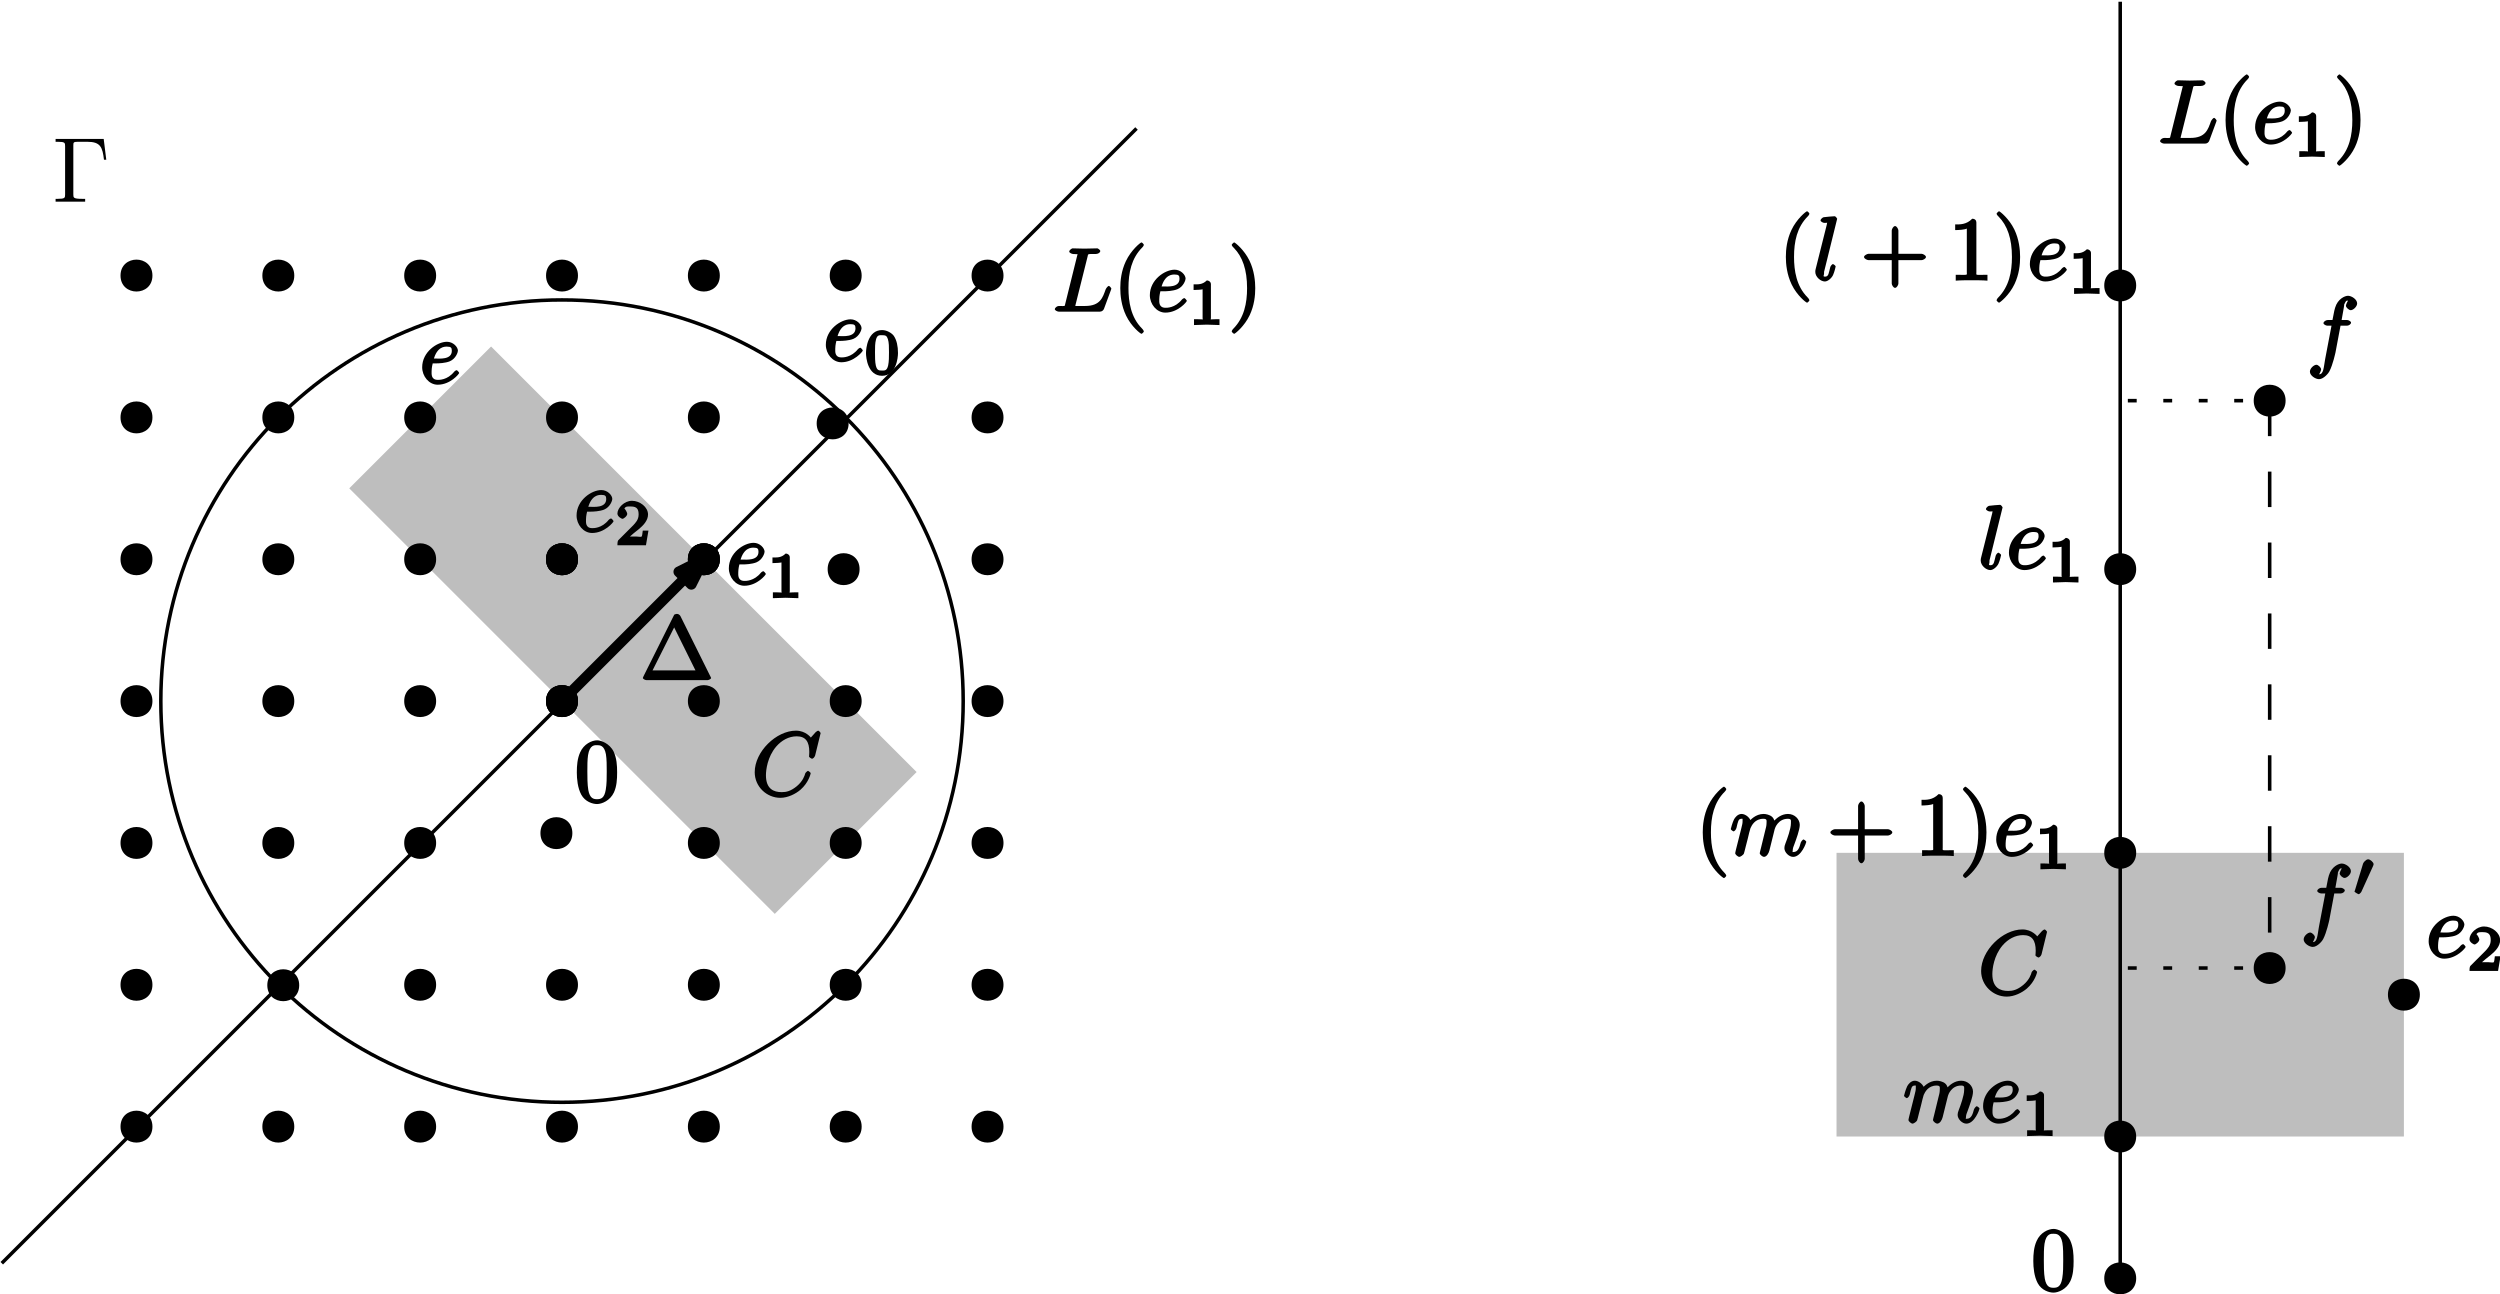 <?xml version="1.0" encoding="UTF-8" standalone="no"?>
<svg
   xmlns:dc="http://purl.org/dc/elements/1.1/"
   xmlns:cc="http://creativecommons.org/ns#"
   xmlns:rdf="http://www.w3.org/1999/02/22-rdf-syntax-ns#"
   xmlns:svg="http://www.w3.org/2000/svg"
   xmlns="http://www.w3.org/2000/svg"
   xmlns:xlink="http://www.w3.org/1999/xlink"
   xmlns:sodipodi="http://sodipodi.sourceforge.net/DTD/sodipodi-0.dtd"
   xmlns:inkscape="http://www.inkscape.org/namespaces/inkscape"
   width="282pt"
   height="146pt"
   viewBox="0 0 282 146"
   version="1.1"
   id="svg2"
   inkscape:version="0.91 r13725"
   sodipodi:docname="grupo.svg">
  <sodipodi:namedview
     pagecolor="#ffffff"
     bordercolor="#666666"
     borderopacity="1"
     objecttolerance="10"
     gridtolerance="10"
     guidetolerance="10"
     inkscape:pageopacity="0"
     inkscape:pageshadow="2"
     inkscape:window-width="1366"
     inkscape:window-height="741"
     id="namedview407"
     showgrid="false"
     inkscape:zoom="4.3120567"
     inkscape:cx="56.353618"
     inkscape:cy="119.07895"
     inkscape:window-x="0"
     inkscape:window-y="27"
     inkscape:window-maximized="0"
     inkscape:current-layer="surface631" />
  <defs
     id="defs4">
    <g
       id="g6">
      <symbol
         id="glyph0-0"
         overflow="visible">
        <path
           id="path9"
           d=""
           style="stroke:none;" />
      </symbol>
      <symbol
         id="glyph0-1"
         overflow="visible">
        <path
           id="path12"
           d="M 4.75 -3.344 C 4.75 -4.141 4.703 -4.938 4.359 -5.688 C 3.891 -6.641 2.906 -6.969 2.5 -6.969 C 1.891 -6.969 0.984 -6.547 0.578 -5.609 C 0.266 -4.922 0.203 -4.141 0.203 -3.344 C 0.203 -2.609 0.297 -1.594 0.703 -0.844 C 1.141 -0.031 2 0.219 2.484 0.219 C 3.016 0.219 3.953 -0.156 4.391 -1.094 C 4.703 -1.781 4.75 -2.562 4.75 -3.344 Z M 2.484 -0.328 C 2.094 -0.328 1.672 -0.406 1.5 -1.359 C 1.391 -1.969 1.391 -2.875 1.391 -3.469 C 1.391 -4.109 1.391 -4.766 1.469 -5.297 C 1.656 -6.484 2.234 -6.422 2.484 -6.422 C 2.812 -6.422 3.297 -6.406 3.484 -5.406 C 3.578 -4.859 3.578 -4.094 3.578 -3.469 C 3.578 -2.719 3.578 -2.047 3.469 -1.406 C 3.312 -0.453 2.938 -0.328 2.484 -0.328 Z M 2.484 -0.328 "
           style="stroke:none;" />
      </symbol>
      <symbol
         id="glyph0-2"
         overflow="visible">
        <path
           id="path15"
           d="M 3.469 2.234 C 3.469 2.203 3.422 2.062 3.25 1.891 C 2 0.641 1.734 -1.125 1.734 -2.656 C 1.734 -4.391 2.062 -6.016 3.297 -7.25 C 3.422 -7.375 3.469 -7.5 3.469 -7.531 C 3.469 -7.609 3.266 -7.812 3.203 -7.812 C 3.094 -7.812 2.031 -6.953 1.438 -5.688 C 0.922 -4.594 0.812 -3.484 0.812 -2.656 C 0.812 -1.875 0.922 -0.672 1.469 0.453 C 2.062 1.688 3.094 2.5 3.203 2.5 C 3.266 2.5 3.469 2.297 3.469 2.234 Z M 3.469 2.234 "
           style="stroke:none;" />
      </symbol>
      <symbol
         id="glyph0-3"
         overflow="visible">
        <path
           id="path18"
           d="M 3.047 -2.656 C 3.047 -3.422 2.938 -4.641 2.391 -5.766 C 1.797 -6.984 0.766 -7.812 0.672 -7.812 C 0.609 -7.812 0.391 -7.594 0.391 -7.531 C 0.391 -7.5 0.438 -7.375 0.625 -7.203 C 1.609 -6.203 2.125 -4.734 2.125 -2.656 C 2.125 -0.953 1.797 0.688 0.562 1.938 C 0.438 2.062 0.391 2.203 0.391 2.234 C 0.391 2.297 0.609 2.5 0.672 2.5 C 0.766 2.5 1.828 1.656 2.422 0.391 C 2.938 -0.703 3.047 -1.812 3.047 -2.656 Z M 3.047 -2.656 "
           style="stroke:none;" />
      </symbol>
      <symbol
         id="glyph0-4"
         overflow="visible">
        <path
           id="path21"
           d="M 4.078 -2.297 L 6.859 -2.297 C 7 -2.297 7.359 -2.453 7.359 -2.656 C 7.359 -2.844 7 -3.016 6.859 -3.016 L 4.25 -3.016 L 4.25 -5.641 C 4.25 -5.781 4.078 -6.141 3.875 -6.141 C 3.672 -6.141 3.5 -5.781 3.5 -5.641 L 3.5 -3.016 L 0.891 -3.016 C 0.75 -3.016 0.375 -2.844 0.375 -2.656 C 0.375 -2.453 0.75 -2.297 0.891 -2.297 L 3.5 -2.297 L 3.5 0.344 C 3.5 0.484 3.672 0.828 3.875 0.828 C 4.078 0.828 4.25 0.484 4.25 0.344 L 4.25 -2.297 Z M 4.078 -2.297 "
           style="stroke:none;" />
      </symbol>
      <symbol
         id="glyph0-5"
         overflow="visible">
        <path
           id="path24"
           d="M 3.094 -6.547 C 3.094 -6.781 2.938 -6.969 2.625 -6.969 C 1.953 -6.281 1.203 -6.328 0.703 -6.328 L 0.703 -5.688 C 1.094 -5.688 1.797 -5.734 2.016 -5.859 L 2.016 -0.953 C 2.016 -0.594 2.156 -0.641 1.266 -0.641 L 0.766 -0.641 L 0.766 0.016 C 1.297 -0.031 2.156 -0.031 2.562 -0.031 C 2.953 -0.031 3.828 -0.031 4.344 0.016 L 4.344 -0.641 L 3.859 -0.641 C 2.953 -0.641 3.094 -0.578 3.094 -0.953 Z M 3.094 -6.547 "
           style="stroke:none;" />
      </symbol>
      <symbol
         id="glyph1-0"
         overflow="visible">
        <path
           id="path27"
           d=""
           style="stroke:none;" />
      </symbol>
      <symbol
         id="glyph1-1"
         overflow="visible">
        <path
           id="path30"
           d="M 4.531 -7.234 C 4.453 -7.359 4.312 -7.469 4.141 -7.469 C 3.984 -7.469 3.828 -7.359 3.844 -7.391 L 0.453 -0.594 C 0.344 -0.391 0.297 -0.25 0.297 -0.234 C 0.297 -0.156 0.531 0 0.688 0 L 7.609 0 C 7.766 0 8 -0.156 8 -0.234 C 8 -0.25 7.938 -0.391 7.828 -0.594 L 4.453 -7.391 Z M 3.656 -6.297 L 6.234 -1.094 L 1.391 -1.094 L 3.828 -5.938 Z M 3.656 -6.297 "
           style="stroke:none;" />
      </symbol>
      <symbol
         id="glyph2-0"
         overflow="visible">
        <path
           id="path33"
           d=""
           style="stroke:none;" />
      </symbol>
      <symbol
         id="glyph2-1"
         overflow="visible">
        <path
           id="path36"
           d="M 1.859 -2.297 C 2.156 -2.297 2.891 -2.328 3.391 -2.531 C 4.094 -2.828 4.312 -3.578 4.312 -3.719 C 4.312 -4.156 3.766 -4.734 3.078 -4.734 C 1.969 -4.734 0.281 -3.594 0.281 -1.859 C 0.281 -0.844 1.047 0.109 2.031 0.109 C 3.453 0.109 4.453 -1.109 4.453 -1.219 C 4.453 -1.281 4.234 -1.531 4.172 -1.531 C 4.109 -1.531 3.969 -1.453 3.906 -1.375 C 3.125 -0.391 2.156 -0.438 2.047 -0.438 C 1.266 -0.438 1.344 -1.109 1.344 -1.422 C 1.344 -1.547 1.359 -1.859 1.469 -2.297 Z M 1.562 -2.688 C 1.953 -4.203 2.812 -4.188 3.078 -4.188 C 3.531 -4.188 3.625 -4.062 3.625 -3.719 C 3.625 -2.688 2.219 -2.844 1.797 -2.844 L 1.609 -2.844 Z M 1.562 -2.688 "
           style="stroke:none;" />
      </symbol>
      <symbol
         id="glyph2-2"
         overflow="visible">
        <path
           id="path39"
           d="M 3.891 -6.188 C 3.984 -6.547 3.844 -6.5 4.781 -6.5 C 5.078 -6.5 5.328 -6.656 5.328 -6.844 C 5.328 -6.969 5.047 -7.141 5 -7.141 C 4.672 -7.141 3.859 -7.109 3.531 -7.109 C 3.234 -7.109 2.5 -7.141 2.203 -7.141 C 2.141 -7.141 1.828 -6.969 1.828 -6.766 C 1.828 -6.656 2.109 -6.5 2.297 -6.5 C 2.312 -6.5 2.5 -6.5 2.672 -6.484 C 2.844 -6.453 2.766 -6.609 2.766 -6.484 C 2.766 -6.438 2.75 -6.406 2.719 -6.297 L 1.391 -0.938 C 1.281 -0.547 1.453 -0.641 0.656 -0.641 C 0.484 -0.641 0.203 -0.469 0.203 -0.266 C 0.203 -0.156 0.484 0 0.656 0 L 5.281 0 C 5.516 0 5.688 -0.156 5.75 -0.328 L 6.547 -2.484 C 6.578 -2.594 6.578 -2.609 6.578 -2.625 C 6.578 -2.656 6.375 -2.906 6.297 -2.906 C 6.203 -2.906 6.016 -2.688 5.938 -2.516 C 5.609 -1.609 5.344 -0.641 3.625 -0.641 L 2.688 -0.641 C 2.547 -0.641 2.516 -0.641 2.469 -0.641 C 2.359 -0.656 2.5 -0.5 2.5 -0.578 C 2.5 -0.609 2.5 -0.625 2.547 -0.812 Z M 3.891 -6.188 "
           style="stroke:none;" />
      </symbol>
      <symbol
         id="glyph2-3"
         overflow="visible">
        <path
           id="path42"
           d="M 7.781 -6.203 C 7.859 -6.562 7.719 -6.5 8.438 -6.5 C 8.703 -6.5 8.953 -6.656 8.953 -6.859 C 8.953 -6.969 8.672 -7.141 8.641 -7.141 C 8.359 -7.141 7.641 -7.109 7.359 -7.109 C 7.078 -7.109 6.375 -7.141 6.078 -7.141 C 6 -7.141 5.719 -6.969 5.719 -6.766 C 5.719 -6.656 5.984 -6.5 6.172 -6.5 C 6.188 -6.5 6.375 -6.5 6.547 -6.484 C 6.734 -6.453 6.641 -6.609 6.641 -6.484 C 6.641 -6.438 6.625 -6.422 6.594 -6.297 L 6.047 -4.031 L 3.344 -4.031 L 3.891 -6.203 C 3.984 -6.562 3.844 -6.5 4.562 -6.5 C 4.828 -6.5 5.078 -6.656 5.078 -6.859 C 5.078 -6.969 4.797 -7.141 4.766 -7.141 C 4.484 -7.141 3.766 -7.109 3.484 -7.109 C 3.203 -7.109 2.5 -7.141 2.203 -7.141 C 2.125 -7.141 1.828 -6.969 1.828 -6.766 C 1.828 -6.656 2.109 -6.5 2.297 -6.5 C 2.312 -6.5 2.5 -6.5 2.672 -6.484 C 2.844 -6.453 2.766 -6.609 2.766 -6.484 C 2.766 -6.438 2.75 -6.406 2.719 -6.297 L 1.391 -0.938 C 1.281 -0.547 1.453 -0.641 0.656 -0.641 C 0.484 -0.641 0.203 -0.469 0.203 -0.266 C 0.203 -0.156 0.516 0 0.531 0 C 0.812 0 1.516 -0.031 1.797 -0.031 C 2 -0.031 2.219 -0.016 2.438 -0.016 C 2.656 -0.016 2.875 0 3.078 0 C 3.156 0 3.453 -0.156 3.453 -0.359 C 3.453 -0.469 3.188 -0.641 3 -0.641 C 2.625 -0.641 2.516 -0.469 2.516 -0.641 C 2.516 -0.703 2.547 -0.75 2.547 -0.812 L 3.188 -3.391 L 5.875 -3.391 C 5.5 -1.891 5.281 -0.953 5.234 -0.797 C 5.141 -0.484 5.125 -0.641 4.5 -0.641 C 4.359 -0.641 4.094 -0.469 4.094 -0.266 C 4.094 -0.156 4.391 0 4.406 0 C 4.688 0 5.391 -0.031 5.672 -0.031 C 5.875 -0.031 6.094 -0.016 6.312 -0.016 C 6.531 -0.016 6.75 0 6.953 0 C 7.031 0 7.328 -0.156 7.328 -0.359 C 7.328 -0.469 7.062 -0.641 6.875 -0.641 C 6.516 -0.641 6.406 -0.469 6.406 -0.641 C 6.406 -0.703 6.422 -0.75 6.438 -0.812 Z M 7.781 -6.203 "
           style="stroke:none;" />
      </symbol>
      <symbol
         id="glyph2-4"
         overflow="visible">
        <path
           id="path45"
           d="M 7.75 -7.094 C 7.75 -7.125 7.562 -7.359 7.469 -7.359 C 7.438 -7.359 7.297 -7.297 7.188 -7.188 L 6.641 -6.578 C 6.656 -6.562 6.078 -7.359 4.969 -7.359 C 2.734 -7.359 0.312 -4.984 0.312 -2.672 C 0.312 -1.031 1.672 0.219 3.203 0.219 C 4.062 0.219 4.938 -0.234 5.469 -0.688 C 6.406 -1.5 6.625 -2.516 6.625 -2.547 C 6.625 -2.656 6.344 -2.828 6.328 -2.828 C 6.266 -2.828 6.047 -2.625 6.016 -2.547 C 5.938 -2.266 5.75 -1.672 5.062 -1.094 C 4.375 -0.531 3.875 -0.422 3.359 -0.422 C 2.469 -0.422 1.578 -0.766 1.578 -2.328 C 1.578 -2.891 1.734 -4.391 2.734 -5.562 C 3.344 -6.266 4.156 -6.719 5.047 -6.719 C 6.062 -6.719 6.469 -6.109 6.469 -4.953 C 6.469 -4.562 6.438 -4.547 6.438 -4.453 C 6.438 -4.344 6.734 -4.188 6.766 -4.188 C 6.891 -4.188 7.062 -4.359 7.125 -4.547 Z M 7.75 -7.094 "
           style="stroke:none;" />
      </symbol>
      <symbol
         id="glyph2-5"
         overflow="visible">
        <path
           id="path48"
           d="M 2.734 -6.969 C 2.734 -6.984 2.578 -7.25 2.438 -7.25 C 2.219 -7.25 1.484 -7.172 1.219 -7.141 C 1.141 -7.141 0.859 -6.953 0.859 -6.766 C 0.859 -6.656 1.141 -6.5 1.281 -6.5 C 1.766 -6.5 1.594 -6.562 1.594 -6.484 L 1.562 -6.297 L 0.312 -1.312 C 0.281 -1.203 0.266 -1.125 0.266 -0.969 C 0.266 -0.406 0.875 0.109 1.344 0.109 C 1.672 0.109 2.094 -0.25 2.266 -0.609 C 2.438 -0.984 2.562 -1.562 2.562 -1.578 C 2.562 -1.688 2.297 -1.859 2.266 -1.859 C 2.172 -1.859 1.984 -1.641 1.953 -1.5 C 1.781 -0.859 1.781 -0.438 1.375 -0.438 C 1.078 -0.438 1.25 -0.594 1.25 -0.734 C 1.25 -0.969 1.25 -1.016 1.312 -1.203 Z M 2.734 -6.969 "
           style="stroke:none;" />
      </symbol>
      <symbol
         id="glyph2-6"
         overflow="visible">
        <path
           id="path51"
           d="M 0.703 -0.75 C 0.672 -0.594 0.609 -0.375 0.609 -0.312 C 0.609 -0.141 0.922 0.109 1.078 0.109 C 1.203 0.109 1.547 -0.125 1.594 -0.281 C 1.578 -0.234 1.75 -0.812 1.797 -1.062 L 2.031 -1.969 C 2.078 -2.188 2.141 -2.406 2.188 -2.625 C 2.234 -2.797 2.312 -3.094 2.328 -3.125 C 2.469 -3.438 2.828 -4.188 3.781 -4.188 C 4.234 -4.188 4.141 -3.984 4.141 -3.656 C 4.141 -3.406 4.062 -3.125 3.984 -2.828 L 3.703 -1.672 L 3.516 -0.906 C 3.469 -0.703 3.375 -0.375 3.375 -0.312 C 3.375 -0.141 3.703 0.109 3.844 0.109 C 4.156 0.109 4.391 -0.297 4.469 -0.625 C 4.609 -1.172 4.969 -2.625 5.062 -3.016 C 5.094 -3.156 5.453 -4.188 6.547 -4.188 C 6.969 -4.188 6.891 -4 6.891 -3.656 C 6.891 -3.078 6.484 -1.938 6.281 -1.422 C 6.188 -1.172 6.156 -1.062 6.156 -0.875 C 6.156 -0.406 6.672 0.109 7.141 0.109 C 8.078 0.109 8.625 -1.5 8.625 -1.578 C 8.625 -1.688 8.359 -1.859 8.328 -1.859 C 8.234 -1.859 8.062 -1.656 8 -1.5 C 7.859 -0.984 7.719 -0.438 7.172 -0.438 C 7 -0.438 7.094 -0.375 7.094 -0.594 C 7.094 -0.844 7.188 -1.094 7.281 -1.312 C 7.469 -1.828 7.891 -2.938 7.891 -3.5 C 7.891 -4.141 7.312 -4.734 6.562 -4.734 C 5.828 -4.734 5.188 -4.25 4.812 -3.719 L 5.109 -3.594 C 5.109 -3.734 5.031 -4.188 4.75 -4.422 C 4.5 -4.641 4.062 -4.734 3.812 -4.734 C 2.906 -4.734 2.297 -4.047 2.125 -3.812 L 2.422 -3.703 C 2.375 -4.266 1.781 -4.734 1.328 -4.734 C 0.875 -4.734 0.562 -4.297 0.469 -4.109 C 0.297 -3.766 0.109 -3.062 0.109 -3.031 C 0.109 -2.938 0.391 -2.766 0.406 -2.766 C 0.516 -2.766 0.688 -2.938 0.75 -3.156 C 0.922 -3.875 0.953 -4.188 1.312 -4.188 C 1.469 -4.188 1.438 -4.266 1.438 -3.891 C 1.438 -3.672 1.406 -3.562 1.281 -3.047 Z M 0.703 -0.75 "
           style="stroke:none;" />
      </symbol>
      <symbol
         id="glyph2-7"
         overflow="visible">
        <path
           id="path54"
           d="M 3.656 -3.984 L 4.516 -3.984 C 4.719 -3.984 4.984 -4.141 4.984 -4.344 C 4.984 -4.453 4.719 -4.625 4.547 -4.625 L 3.922 -4.625 L 4.094 -5.594 C 4.141 -5.797 4.234 -6.406 4.203 -6.359 C 4.422 -6.812 4.422 -6.812 4.641 -6.812 C 4.672 -6.812 4.812 -6.859 4.734 -6.922 C 4.688 -6.922 4.406 -6.406 4.406 -6.25 C 4.406 -6.016 4.766 -5.734 4.953 -5.734 C 5.219 -5.734 5.672 -6.125 5.672 -6.5 C 5.672 -6.953 5.047 -7.359 4.641 -7.359 C 4.297 -7.359 3.484 -7.016 3.188 -6.016 C 3.125 -5.812 3.094 -5.719 2.891 -4.625 L 2.359 -4.625 C 2.156 -4.625 1.875 -4.453 1.875 -4.266 C 1.875 -4.141 2.141 -3.984 2.328 -3.984 L 2.781 -3.984 L 2.062 -0.203 C 1.891 0.75 1.891 1.5 1.375 1.5 C 1.328 1.5 1.203 1.547 1.281 1.625 C 1.359 1.609 1.609 1.094 1.609 0.953 C 1.609 0.719 1.266 0.422 1.078 0.422 C 0.812 0.422 0.344 0.812 0.344 1.203 C 0.344 1.641 0.969 2.047 1.375 2.047 C 1.922 2.047 2.5 1.297 2.547 1.156 C 2.938 0.406 3.219 -0.922 3.234 -0.984 L 3.797 -3.984 Z M 3.656 -3.984 "
           style="stroke:none;" />
      </symbol>
      <symbol
         id="glyph3-0"
         overflow="visible">
        <path
           id="path57"
           d=""
           style="stroke:none;" />
      </symbol>
      <symbol
         id="glyph3-1"
         overflow="visible">
        <path
           id="path60"
           d="M 2.516 -4.625 C 2.516 -4.812 2.328 -5.016 2.047 -5.016 C 1.547 -4.516 1.047 -4.578 0.562 -4.578 L 0.562 -3.938 C 0.922 -3.938 1.516 -3.984 1.578 -4.016 L 1.578 -0.766 C 1.578 -0.531 1.766 -0.641 1.078 -0.641 L 0.609 -0.641 L 0.609 0.016 C 0.938 0 1.797 -0.031 2.047 -0.031 C 2.266 -0.031 3.141 0 3.484 0.016 L 3.484 -0.641 L 3.031 -0.641 C 2.328 -0.641 2.516 -0.531 2.516 -0.766 Z M 2.516 -4.625 "
           style="stroke:none;" />
      </symbol>
      <symbol
         id="glyph3-2"
         overflow="visible">
        <path
           id="path63"
           d="M 3.516 -1.656 L 3.109 -1.656 C 3.062 -1.312 3.047 -1.031 2.969 -0.969 C 2.906 -0.922 2.516 -0.984 2.406 -0.984 L 1.125 -0.984 L 1.266 -0.641 C 2 -1.297 2.234 -1.484 2.656 -1.812 C 3.172 -2.234 3.703 -2.797 3.703 -3.469 C 3.703 -4.312 2.781 -5.016 1.891 -5.016 C 1.031 -5.016 0.25 -4.219 0.25 -3.578 C 0.25 -3.219 0.734 -2.984 0.812 -2.984 C 0.969 -2.984 1.359 -3.297 1.359 -3.547 C 1.359 -3.672 1.125 -4.125 1.031 -4.125 C 1.172 -4.422 1.453 -4.375 1.781 -4.375 C 2.484 -4.375 2.641 -4.031 2.641 -3.469 C 2.641 -2.859 2.266 -2.516 2.047 -2.266 L 0.375 -0.594 C 0.297 -0.531 0.25 -0.391 0.25 0 L 3.469 0 L 3.75 -1.656 Z M 3.516 -1.656 "
           style="stroke:none;" />
      </symbol>
      <symbol
         id="glyph3-3"
         overflow="visible">
        <path
           id="path66"
           d="M 3.781 -2.422 C 3.781 -3.188 3.641 -3.875 3.312 -4.359 C 3.094 -4.672 2.531 -5.016 1.984 -5.016 C 0.359 -5.016 0.172 -2.922 0.172 -2.422 C 0.172 -1.922 0.359 0.141 1.984 0.141 C 3.594 0.141 3.781 -1.922 3.781 -2.422 Z M 1.984 -0.453 C 1.656 -0.453 1.422 -0.438 1.281 -1.016 C 1.188 -1.422 1.188 -2 1.188 -2.516 C 1.188 -3.016 1.188 -3.547 1.297 -3.938 C 1.438 -4.484 1.688 -4.438 1.984 -4.438 C 2.359 -4.438 2.516 -4.391 2.641 -4 C 2.766 -3.609 2.766 -3.109 2.766 -2.516 C 2.766 -2 2.766 -1.484 2.672 -1.031 C 2.531 -0.406 2.266 -0.453 1.984 -0.453 Z M 1.984 -0.453 "
           style="stroke:none;" />
      </symbol>
      <symbol
         id="glyph4-0"
         overflow="visible">
        <path
           id="path69"
           d=""
           style="stroke:none;" />
      </symbol>
      <symbol
         id="glyph4-1"
         overflow="visible">
        <path
           id="path72"
           d="M 2.219 -3.453 C 2.266 -3.562 2.281 -3.625 2.281 -3.672 C 2.281 -3.891 1.891 -4.219 1.672 -4.219 C 1.406 -4.219 1.125 -3.844 1.094 -3.734 L 0.172 -0.703 C 0.219 -0.812 0.125 -0.609 0.125 -0.594 C 0.125 -0.516 0.547 -0.281 0.609 -0.281 C 0.656 -0.281 0.859 -0.453 0.906 -0.562 Z M 2.219 -3.453 "
           style="stroke:none;" />
      </symbol>
    </g>
  </defs>
  <g
     id="surface631">
    <path
       id="path75"
       d="M 207.16 128.199 L 271.16 128.199 L 271.16 96.199 L 207.16 96.199 Z M 207.16 128.199 "
       style=" stroke:none;fill-rule:evenodd;fill:rgb(74.414%,74.414%,74.414%);fill-opacity:1;" />
    <path
       id="path77"
       d="M 87.395 103.086 L 39.395 55.086 L 55.395 39.086 L 103.395 87.086 L 87.395 103.086 "
       style=" stroke:none;fill-rule:evenodd;fill:rgb(74.414%,74.414%,74.414%);fill-opacity:1;" />
    <path
       id="path79"
       d="M 65.195 79.086 C 65.195 76.684 61.594 76.684 61.594 79.086 C 61.594 81.484 65.195 81.484 65.195 79.086 Z M 65.195 79.086 "
       style=" stroke:none;fill-rule:evenodd;fill:rgb(0%,0%,0%);fill-opacity:1;" />
    <path
       id="path81"
       d="M 49.195 95.086 C 49.195 92.684 45.594 92.684 45.594 95.086 C 45.594 97.484 49.195 97.484 49.195 95.086 Z M 49.195 95.086 "
       style=" stroke:none;fill-rule:evenodd;fill:rgb(0%,0%,0%);fill-opacity:1;" />
    <path
       id="path83"
       d="M 81.195 63.086 C 81.195 60.684 77.594 60.684 77.594 63.086 C 77.594 65.484 81.195 65.484 81.195 63.086 Z M 81.195 63.086 "
       style=" stroke:none;fill-rule:evenodd;fill:rgb(0%,0%,0%);fill-opacity:1;" />
    <path
       id="path85"
       d="M 81.195 95.086 C 81.195 92.684 77.594 92.684 77.594 95.086 C 77.594 97.484 81.195 97.484 81.195 95.086 Z M 81.195 95.086 "
       style=" stroke:none;fill-rule:evenodd;fill:rgb(0%,0%,0%);fill-opacity:1;" />
    <g
       id="g87"
       style="fill:rgb(0%,0%,0%);fill-opacity:1;">
      <use
         id="use89"
         y="90.477"
         x="64.862"
         xlink:href="#glyph0-1" />
    </g>
    <g
       id="g91"
       style="fill:rgb(0%,0%,0%);fill-opacity:1;">
      <use
         id="use93"
         y="76.716"
         x="72.215"
         xlink:href="#glyph1-1" />
    </g>
    <g
       id="g95"
       style="fill:rgb(0%,0%,0%);fill-opacity:1;">
      <use
         id="use97"
         y="65.964"
         x="81.933"
         xlink:href="#glyph2-1" />
    </g>
    <g
       id="g99"
       style="fill:rgb(0%,0%,0%);fill-opacity:1;">
      <use
         id="use101"
         y="67.458"
         x="86.572"
         xlink:href="#glyph3-1" />
    </g>
    <g
       id="g103"
       style="fill:rgb(0%,0%,0%);fill-opacity:1;">
      <use
         id="use105"
         y="60.012"
         x="64.756"
         xlink:href="#glyph2-1" />
    </g>
    <g
       id="g107"
       style="fill:rgb(0%,0%,0%);fill-opacity:1;">
      <use
         id="use109"
         y="61.506"
         x="69.395"
         xlink:href="#glyph3-2" />
    </g>
    <g
       id="g111"
       style="fill:rgb(0%,0%,0%);fill-opacity:1;">
      <use
         id="use113"
         y="40.754"
         x="92.873"
         xlink:href="#glyph2-1" />
    </g>
    <g
       id="g115"
       style="fill:rgb(0%,0%,0%);fill-opacity:1;">
      <use
         id="use117"
         y="42.248"
         x="97.512"
         xlink:href="#glyph3-3" />
    </g>
    <path
       id="path119"
       d="M 95.723 47.762 C 95.723 45.363 92.121 45.363 92.121 47.762 C 92.121 50.16 95.723 50.16 95.723 47.762 Z M 95.723 47.762 "
       style=" stroke:none;fill-rule:evenodd;fill:rgb(0%,0%,0%);fill-opacity:1;" />
    <path
       id="path121"
       d="M 33.75 111.133 C 33.75 108.734 30.152 108.734 30.152 111.133 C 30.152 113.535 33.75 113.535 33.75 111.133 Z M 33.75 111.133 "
       style=" stroke:none;fill-rule:evenodd;fill:rgb(0%,0%,0%);fill-opacity:1;" />
    <path
       id="path123"
       transform="matrix(0.1,0,0,-0.1,0,146)"
       d="M 1086.484 669.141 C 1086.484 919.062 883.867 1121.68 633.945 1121.68 C 383.984 1121.68 181.406 919.062 181.406 669.141 C 181.406 419.219 383.984 216.602 633.945 216.602 C 883.867 216.602 1086.484 419.219 1086.484 669.141 Z M 1086.484 669.141 "
       style="fill:none;stroke-width:4;stroke-linecap:butt;stroke-linejoin:round;stroke:rgb(0%,0%,0%);stroke-opacity:1;stroke-miterlimit:10;" />
    <path
       id="path125"
       d="M 65.195 111.086 C 65.195 108.684 61.594 108.684 61.594 111.086 C 61.594 113.484 65.195 113.484 65.195 111.086 Z M 65.195 111.086 "
       style=" stroke:none;fill-rule:evenodd;fill:rgb(0%,0%,0%);fill-opacity:1;" />
    <path
       id="path127"
       d="M 97.195 79.086 C 97.195 76.684 93.594 76.684 93.594 79.086 C 93.594 81.484 97.195 81.484 97.195 79.086 Z M 97.195 79.086 "
       style=" stroke:none;fill-rule:evenodd;fill:rgb(0%,0%,0%);fill-opacity:1;" />
    <path
       id="path129"
       d="M 65.195 47.086 C 65.195 44.684 61.594 44.684 61.594 47.086 C 61.594 49.484 65.195 49.484 65.195 47.086 Z M 65.195 47.086 "
       style=" stroke:none;fill-rule:evenodd;fill:rgb(0%,0%,0%);fill-opacity:1;" />
    <path
       id="path131"
       d="M 65.195 79.086 C 65.195 76.684 61.594 76.684 61.594 79.086 C 61.594 81.484 65.195 81.484 65.195 79.086 Z M 65.195 79.086 "
       style=" stroke:none;fill-rule:evenodd;fill:rgb(0%,0%,0%);fill-opacity:1;" />
    <path
       id="path133"
       transform="matrix(0.1,0,0,-0.1,0,146)"
       d="M 633.945 669.141 L 793.945 829.141 "
       style="fill:none;stroke-width:12;stroke-linecap:butt;stroke-linejoin:round;stroke:rgb(0%,0%,0%);stroke-opacity:1;stroke-miterlimit:10;" />
    <path
       id="path135"
       transform="matrix(0.1,0,0,-0.1,0,146)"
       d="M 793.945 829.141 L 765.664 815 L 779.805 800.859 Z M 793.945 829.141 "
       style="fill-rule:evenodd;fill:rgb(0%,0%,0%);fill-opacity:1;stroke-width:12;stroke-linecap:butt;stroke-linejoin:round;stroke:rgb(0%,0%,0%);stroke-opacity:1;stroke-miterlimit:10;" />
    <path
       id="path137"
       d="M 49.195 63.086 C 49.195 60.684 45.594 60.684 45.594 63.086 C 45.594 65.484 49.195 65.484 49.195 63.086 Z M 49.195 63.086 "
       style=" stroke:none;fill-rule:evenodd;fill:rgb(0%,0%,0%);fill-opacity:1;" />
    <path
       id="path139"
       d="M 33.195 79.086 C 33.195 76.684 29.594 76.684 29.594 79.086 C 29.594 81.484 33.195 81.484 33.195 79.086 Z M 33.195 79.086 "
       style=" stroke:none;fill-rule:evenodd;fill:rgb(0%,0%,0%);fill-opacity:1;" />
    <path
       id="path141"
       d="M 97.195 111.086 C 97.195 108.684 93.594 108.684 93.594 111.086 C 93.594 113.484 97.195 113.484 97.195 111.086 Z M 97.195 111.086 "
       style=" stroke:none;fill-rule:evenodd;fill:rgb(0%,0%,0%);fill-opacity:1;" />
    <path
       id="path143"
       d="M 33.195 47.086 C 33.195 44.684 29.594 44.684 29.594 47.086 C 29.594 49.484 33.195 49.484 33.195 47.086 Z M 33.195 47.086 "
       style=" stroke:none;fill-rule:evenodd;fill:rgb(0%,0%,0%);fill-opacity:1;" />
    <path
       id="path145"
       d="M 81.195 127.086 C 81.195 124.684 77.594 124.684 77.594 127.086 C 77.594 129.484 81.195 129.484 81.195 127.086 Z M 81.195 127.086 "
       style=" stroke:none;fill-rule:evenodd;fill:rgb(0%,0%,0%);fill-opacity:1;" />
    <path
       id="path147"
       d="M 49.195 127.086 C 49.195 124.684 45.594 124.684 45.594 127.086 C 45.594 129.484 49.195 129.484 49.195 127.086 Z M 49.195 127.086 "
       style=" stroke:none;fill-rule:evenodd;fill:rgb(0%,0%,0%);fill-opacity:1;" />
    <path
       id="path149"
       d="M 17.195 63.086 C 17.195 60.684 13.594 60.684 13.594 63.086 C 13.594 65.484 17.195 65.484 17.195 63.086 Z M 17.195 63.086 "
       style=" stroke:none;fill-rule:evenodd;fill:rgb(0%,0%,0%);fill-opacity:1;" />
    <path
       id="path151"
       d="M 17.195 95.086 C 17.195 92.684 13.594 92.684 13.594 95.086 C 13.594 97.484 17.195 97.484 17.195 95.086 Z M 17.195 95.086 "
       style=" stroke:none;fill-rule:evenodd;fill:rgb(0%,0%,0%);fill-opacity:1;" />
    <path
       id="path153"
       d="M 17.195 127.086 C 17.195 124.684 13.594 124.684 13.594 127.086 C 13.594 129.484 17.195 129.484 17.195 127.086 Z M 17.195 127.086 "
       style=" stroke:none;fill-rule:evenodd;fill:rgb(0%,0%,0%);fill-opacity:1;" />
    <path
       id="path155"
       d="M 113.195 127.086 C 113.195 124.684 109.594 124.684 109.594 127.086 C 109.594 129.484 113.195 129.484 113.195 127.086 Z M 113.195 127.086 "
       style=" stroke:none;fill-rule:evenodd;fill:rgb(0%,0%,0%);fill-opacity:1;" />
    <path
       id="path157"
       d="M 113.195 95.086 C 113.195 92.684 109.594 92.684 109.594 95.086 C 109.594 97.484 113.195 97.484 113.195 95.086 Z M 113.195 95.086 "
       style=" stroke:none;fill-rule:evenodd;fill:rgb(0%,0%,0%);fill-opacity:1;" />
    <path
       id="path159"
       d="M 113.195 63.086 C 113.195 60.684 109.594 60.684 109.594 63.086 C 109.594 65.484 113.195 65.484 113.195 63.086 Z M 113.195 63.086 "
       style=" stroke:none;fill-rule:evenodd;fill:rgb(0%,0%,0%);fill-opacity:1;" />
    <path
       id="path161"
       d="M 113.195 31.086 C 113.195 28.684 109.594 28.684 109.594 31.086 C 109.594 33.484 113.195 33.484 113.195 31.086 Z M 113.195 31.086 "
       style=" stroke:none;fill-rule:evenodd;fill:rgb(0%,0%,0%);fill-opacity:1;" />
    <path
       id="path163"
       d="M 81.195 31.086 C 81.195 28.684 77.594 28.684 77.594 31.086 C 77.594 33.484 81.195 33.484 81.195 31.086 Z M 81.195 31.086 "
       style=" stroke:none;fill-rule:evenodd;fill:rgb(0%,0%,0%);fill-opacity:1;" />
    <path
       id="path165"
       d="M 49.195 31.086 C 49.195 28.684 45.594 28.684 45.594 31.086 C 45.594 33.484 49.195 33.484 49.195 31.086 Z M 49.195 31.086 "
       style=" stroke:none;fill-rule:evenodd;fill:rgb(0%,0%,0%);fill-opacity:1;" />
    <path
       id="path167"
       d="M 17.195 31.086 C 17.195 28.684 13.594 28.684 13.594 31.086 C 13.594 33.484 17.195 33.484 17.195 31.086 Z M 17.195 31.086 "
       style=" stroke:none;fill-rule:evenodd;fill:rgb(0%,0%,0%);fill-opacity:1;" />
    <path
       id="path169"
       transform="matrix(0.1,0,0,-0.1,0,146)"
       d="M 1.992 35.078 L 1281.992 1315.078 "
       style="fill:none;stroke-width:4;stroke-linecap:butt;stroke-linejoin:round;stroke:rgb(0%,0%,0%);stroke-opacity:1;stroke-miterlimit:10;" />
    <g
       id="g171"
       style="fill:rgb(0%,0%,0%);fill-opacity:1;">
      <use
         id="use173"
         y="35.155"
         x="118.782"
         xlink:href="#glyph2-2" />
    </g>
    <g
       id="g175"
       style="fill:rgb(0%,0%,0%);fill-opacity:1;">
      <use
         id="use177"
         y="35.155"
         x="125.557"
         xlink:href="#glyph0-2" />
    </g>
    <g
       id="g179"
       style="fill:rgb(0%,0%,0%);fill-opacity:1;">
      <use
         id="use181"
         y="35.155"
         x="129.422"
         xlink:href="#glyph2-1" />
    </g>
    <g
       id="g183"
       style="fill:rgb(0%,0%,0%);fill-opacity:1;">
      <use
         id="use185"
         y="36.65"
         x="134.075"
         xlink:href="#glyph3-1" />
    </g>
    <g
       id="g187"
       style="fill:rgb(0%,0%,0%);fill-opacity:1;">
      <use
         id="use189"
         y="35.155"
         x="138.545"
         xlink:href="#glyph0-3" />
    </g>
    <path
       id="path191"
       d="M 49.195 79.086 C 49.195 76.684 45.594 76.684 45.594 79.086 C 45.594 81.484 49.195 81.484 49.195 79.086 Z M 49.195 79.086 "
       style=" stroke:none;fill-rule:evenodd;fill:rgb(0%,0%,0%);fill-opacity:1;" />
    <path
       id="path193"
       d="M 33.195 95.086 C 33.195 92.684 29.594 92.684 29.594 95.086 C 29.594 97.484 33.195 97.484 33.195 95.086 Z M 33.195 95.086 "
       style=" stroke:none;fill-rule:evenodd;fill:rgb(0%,0%,0%);fill-opacity:1;" />
    <path
       id="path195"
       d="M 65.195 63.086 C 65.195 60.684 61.594 60.684 61.594 63.086 C 61.594 65.484 65.195 65.484 65.195 63.086 Z M 65.195 63.086 "
       style=" stroke:none;fill-rule:evenodd;fill:rgb(0%,0%,0%);fill-opacity:1;" />
    <path
       id="path197"
       d="M 81.195 47.086 C 81.195 44.684 77.594 44.684 77.594 47.086 C 77.594 49.484 81.195 49.484 81.195 47.086 Z M 81.195 47.086 "
       style=" stroke:none;fill-rule:evenodd;fill:rgb(0%,0%,0%);fill-opacity:1;" />
    <path
       id="path199"
       d="M 49.195 47.086 C 49.195 44.684 45.594 44.684 45.594 47.086 C 45.594 49.484 49.195 49.484 49.195 47.086 Z M 49.195 47.086 "
       style=" stroke:none;fill-rule:evenodd;fill:rgb(0%,0%,0%);fill-opacity:1;" />
    <path
       id="path201"
       d="M 33.195 63.086 C 33.195 60.684 29.594 60.684 29.594 63.086 C 29.594 65.484 33.195 65.484 33.195 63.086 Z M 33.195 63.086 "
       style=" stroke:none;fill-rule:evenodd;fill:rgb(0%,0%,0%);fill-opacity:1;" />
    <path
       id="path203"
       d="M 17.195 47.086 C 17.195 44.684 13.594 44.684 13.594 47.086 C 13.594 49.484 17.195 49.484 17.195 47.086 Z M 17.195 47.086 "
       style=" stroke:none;fill-rule:evenodd;fill:rgb(0%,0%,0%);fill-opacity:1;" />
    <path
       id="path205"
       d="M 33.195 31.086 C 33.195 28.684 29.594 28.684 29.594 31.086 C 29.594 33.484 33.195 33.484 33.195 31.086 Z M 33.195 31.086 "
       style=" stroke:none;fill-rule:evenodd;fill:rgb(0%,0%,0%);fill-opacity:1;" />
    <path
       id="path207"
       d="M 65.195 31.086 C 65.195 28.684 61.594 28.684 61.594 31.086 C 61.594 33.484 65.195 33.484 65.195 31.086 Z M 65.195 31.086 "
       style=" stroke:none;fill-rule:evenodd;fill:rgb(0%,0%,0%);fill-opacity:1;" />
    <path
       id="path209"
       d="M 97.195 31.086 C 97.195 28.684 93.594 28.684 93.594 31.086 C 93.594 33.484 97.195 33.484 97.195 31.086 Z M 97.195 31.086 "
       style=" stroke:none;fill-rule:evenodd;fill:rgb(0%,0%,0%);fill-opacity:1;" />
    <path
       id="path211"
       d="M 113.195 47.086 C 113.195 44.684 109.594 44.684 109.594 47.086 C 109.594 49.484 113.195 49.484 113.195 47.086 Z M 113.195 47.086 "
       style=" stroke:none;fill-rule:evenodd;fill:rgb(0%,0%,0%);fill-opacity:1;" />
    <path
       id="path213"
       d="M 113.195 79.086 C 113.195 76.684 109.594 76.684 109.594 79.086 C 109.594 81.484 113.195 81.484 113.195 79.086 Z M 113.195 79.086 "
       style=" stroke:none;fill-rule:evenodd;fill:rgb(0%,0%,0%);fill-opacity:1;" />
    <path
       id="path215"
       d="M 113.195 111.086 C 113.195 108.684 109.594 108.684 109.594 111.086 C 109.594 113.484 113.195 113.484 113.195 111.086 Z M 113.195 111.086 "
       style=" stroke:none;fill-rule:evenodd;fill:rgb(0%,0%,0%);fill-opacity:1;" />
    <path
       id="path217"
       d="M 97.195 95.086 C 97.195 92.684 93.594 92.684 93.594 95.086 C 93.594 97.484 97.195 97.484 97.195 95.086 Z M 97.195 95.086 "
       style=" stroke:none;fill-rule:evenodd;fill:rgb(0%,0%,0%);fill-opacity:1;" />
    <path
       id="path219"
       d="M 81.195 111.086 C 81.195 108.684 77.594 108.684 77.594 111.086 C 77.594 113.484 81.195 113.484 81.195 111.086 Z M 81.195 111.086 "
       style=" stroke:none;fill-rule:evenodd;fill:rgb(0%,0%,0%);fill-opacity:1;" />
    <path
       id="path221"
       d="M 97.195 127.086 C 97.195 124.684 93.594 124.684 93.594 127.086 C 93.594 129.484 97.195 129.484 97.195 127.086 Z M 97.195 127.086 "
       style=" stroke:none;fill-rule:evenodd;fill:rgb(0%,0%,0%);fill-opacity:1;" />
    <path
       id="path223"
       d="M 65.195 127.086 C 65.195 124.684 61.594 124.684 61.594 127.086 C 61.594 129.484 65.195 129.484 65.195 127.086 Z M 65.195 127.086 "
       style=" stroke:none;fill-rule:evenodd;fill:rgb(0%,0%,0%);fill-opacity:1;" />
    <path
       id="path225"
       d="M 49.195 111.086 C 49.195 108.684 45.594 108.684 45.594 111.086 C 45.594 113.484 49.195 113.484 49.195 111.086 Z M 49.195 111.086 "
       style=" stroke:none;fill-rule:evenodd;fill:rgb(0%,0%,0%);fill-opacity:1;" />
    <path
       id="path227"
       d="M 33.195 127.086 C 33.195 124.684 29.594 124.684 29.594 127.086 C 29.594 129.484 33.195 129.484 33.195 127.086 Z M 33.195 127.086 "
       style=" stroke:none;fill-rule:evenodd;fill:rgb(0%,0%,0%);fill-opacity:1;" />
    <path
       id="path229"
       d="M 17.195 111.086 C 17.195 108.684 13.594 108.684 13.594 111.086 C 13.594 113.484 17.195 113.484 17.195 111.086 Z M 17.195 111.086 "
       style=" stroke:none;fill-rule:evenodd;fill:rgb(0%,0%,0%);fill-opacity:1;" />
    <path
       id="path231"
       d="M 65.195 79.086 C 65.195 76.684 61.594 76.684 61.594 79.086 C 61.594 81.484 65.195 81.484 65.195 79.086 Z M 65.195 79.086 "
       style=" stroke:none;fill-rule:evenodd;fill:rgb(0%,0%,0%);fill-opacity:1;" />
    <path
       id="path233"
       d="M 81.195 63.086 C 81.195 60.684 77.594 60.684 77.594 63.086 C 77.594 65.484 81.195 65.484 81.195 63.086 Z M 81.195 63.086 "
       style=" stroke:none;fill-rule:evenodd;fill:rgb(0%,0%,0%);fill-opacity:1;" />
    <path
       id="path235"
       d="M 81.195 63.086 C 81.195 60.684 77.594 60.684 77.594 63.086 C 77.594 65.484 81.195 65.484 81.195 63.086 Z M 81.195 63.086 "
       style=" stroke:none;fill-rule:evenodd;fill:rgb(0%,0%,0%);fill-opacity:1;" />
    <path
       id="path237"
       d="M 65.195 63.086 C 65.195 60.684 61.594 60.684 61.594 63.086 C 61.594 65.484 65.195 65.484 65.195 63.086 Z M 65.195 63.086 "
       style=" stroke:none;fill-rule:evenodd;fill:rgb(0%,0%,0%);fill-opacity:1;" />
    <path
       id="path239"
       d="M 65.195 63.086 C 65.195 60.684 61.594 60.684 61.594 63.086 C 61.594 65.484 65.195 65.484 65.195 63.086 Z M 65.195 63.086 "
       style=" stroke:none;fill-rule:evenodd;fill:rgb(0%,0%,0%);fill-opacity:1;" />
    <path
       id="path241"
       d="M 17.195 79.086 C 17.195 76.684 13.594 76.684 13.594 79.086 C 13.594 81.484 17.195 81.484 17.195 79.086 Z M 17.195 79.086 "
       style=" stroke:none;fill-rule:evenodd;fill:rgb(0%,0%,0%);fill-opacity:1;" />
    <path
       id="path243"
       d="M 81.195 79.086 C 81.195 76.684 77.594 76.684 77.594 79.086 C 77.594 81.484 81.195 81.484 81.195 79.086 Z M 81.195 79.086 "
       style=" stroke:none;fill-rule:evenodd;fill:rgb(0%,0%,0%);fill-opacity:1;" />
    <path
       id="path245"
       d="M 64.562 93.977 C 64.562 91.578 60.961 91.578 60.961 93.977 C 60.961 96.379 64.562 96.379 64.562 93.977 Z M 64.562 93.977 "
       style=" stroke:none;fill-rule:evenodd;fill:rgb(0%,0%,0%);fill-opacity:1;" />
    <g
       id="g247"
       style="fill:rgb(0%,0%,0%);fill-opacity:1;">
      <use
         id="use249"
         y="43.287"
         x="47.341"
         xlink:href="#glyph2-1" />
    </g>
    <g
       id="g255"
       style="fill:rgb(0%,0%,0%);fill-opacity:1;">
      <use
         id="use257"
         y="89.776"
         x="84.82"
         xlink:href="#glyph2-4" />
    </g>
    <path
       id="path259"
       d="M 240.961 144.199 C 240.961 141.801 237.359 141.801 237.359 144.199 C 237.359 146.602 240.961 146.602 240.961 144.199 Z M 240.961 144.199 "
       style=" stroke:none;fill-rule:evenodd;fill:rgb(0%,0%,0%);fill-opacity:1;" />
    <path
       id="path261"
       d="M 240.961 128.199 C 240.961 125.801 237.359 125.801 237.359 128.199 C 237.359 130.602 240.961 130.602 240.961 128.199 Z M 240.961 128.199 "
       style=" stroke:none;fill-rule:evenodd;fill:rgb(0%,0%,0%);fill-opacity:1;" />
    <path
       id="path263"
       d="M 240.961 96.199 C 240.961 93.801 237.359 93.801 237.359 96.199 C 237.359 98.602 240.961 98.602 240.961 96.199 Z M 240.961 96.199 "
       style=" stroke:none;fill-rule:evenodd;fill:rgb(0%,0%,0%);fill-opacity:1;" />
    <path
       id="path265"
       d="M 240.961 64.199 C 240.961 61.801 237.359 61.801 237.359 64.199 C 237.359 66.602 240.961 66.602 240.961 64.199 Z M 240.961 64.199 "
       style=" stroke:none;fill-rule:evenodd;fill:rgb(0%,0%,0%);fill-opacity:1;" />
    <path
       id="path267"
       d="M 240.961 32.199 C 240.961 29.801 237.359 29.801 237.359 32.199 C 237.359 34.602 240.961 34.602 240.961 32.199 Z M 240.961 32.199 "
       style=" stroke:none;fill-rule:evenodd;fill:rgb(0%,0%,0%);fill-opacity:1;" />
    <path
       id="path269"
       transform="matrix(0.1,0,0,-0.1,0,146)"
       d="M 2391.602 18.008 L 2391.602 1458.008 "
       style="fill:none;stroke-width:4;stroke-linecap:butt;stroke-linejoin:round;stroke:rgb(0%,0%,0%);stroke-opacity:1;stroke-miterlimit:10;" />
    <g
       id="g271"
       style="fill:rgb(0%,0%,0%);fill-opacity:1;">
      <use
         id="use273"
         y="16.199"
         x="243.456"
         xlink:href="#glyph2-2" />
    </g>
    <g
       id="g275"
       style="fill:rgb(0%,0%,0%);fill-opacity:1;">
      <use
         id="use277"
         y="16.199"
         x="250.231"
         xlink:href="#glyph0-2" />
    </g>
    <g
       id="g279"
       style="fill:rgb(0%,0%,0%);fill-opacity:1;">
      <use
         id="use281"
         y="16.199"
         x="254.096"
         xlink:href="#glyph2-1" />
    </g>
    <g
       id="g283"
       style="fill:rgb(0%,0%,0%);fill-opacity:1;">
      <use
         id="use285"
         y="17.694"
         x="258.749"
         xlink:href="#glyph3-1" />
    </g>
    <g
       id="g287"
       style="fill:rgb(0%,0%,0%);fill-opacity:1;">
      <use
         id="use289"
         y="16.199"
         x="263.219"
         xlink:href="#glyph0-3" />
    </g>
    <g
       id="g291"
       style="fill:rgb(0%,0%,0%);fill-opacity:1;">
      <use
         id="use293"
         y="64.196"
         x="223.159"
         xlink:href="#glyph2-5" />
    </g>
    <g
       id="g295"
       style="fill:rgb(0%,0%,0%);fill-opacity:1;">
      <use
         id="use297"
         y="64.196"
         x="226.327"
         xlink:href="#glyph2-1" />
    </g>
    <g
       id="g299"
       style="fill:rgb(0%,0%,0%);fill-opacity:1;">
      <use
         id="use301"
         y="65.69"
         x="230.967"
         xlink:href="#glyph3-1" />
    </g>
    <g
       id="g303"
       style="fill:rgb(0%,0%,0%);fill-opacity:1;">
      <use
         id="use305"
         y="31.642"
         x="200.633"
         xlink:href="#glyph0-2" />
    </g>
    <g
       id="g307"
       style="fill:rgb(0%,0%,0%);fill-opacity:1;">
      <use
         id="use309"
         y="31.642"
         x="204.499"
         xlink:href="#glyph2-5" />
    </g>
    <g
       id="g311"
       style="fill:rgb(0%,0%,0%);fill-opacity:1;">
      <use
         id="use313"
         y="31.642"
         x="209.888"
         xlink:href="#glyph0-4" />
    </g>
    <g
       id="g315"
       style="fill:rgb(0%,0%,0%);fill-opacity:1;">
      <use
         id="use317"
         y="31.642"
         x="219.841"
         xlink:href="#glyph0-5" />
      <use
         id="use319"
         y="31.642"
         x="224.822"
         xlink:href="#glyph0-3" />
    </g>
    <g
       id="g321"
       style="fill:rgb(0%,0%,0%);fill-opacity:1;">
      <use
         id="use323"
         y="31.642"
         x="228.688"
         xlink:href="#glyph2-1" />
    </g>
    <g
       id="g325"
       style="fill:rgb(0%,0%,0%);fill-opacity:1;">
      <use
         id="use327"
         y="33.137"
         x="233.347"
         xlink:href="#glyph3-1" />
    </g>
    <g
       id="g329"
       style="fill:rgb(0%,0%,0%);fill-opacity:1;">
      <use
         id="use331"
         y="96.547"
         x="191.258"
         xlink:href="#glyph0-2" />
    </g>
    <g
       id="g333"
       style="fill:rgb(0%,0%,0%);fill-opacity:1;">
      <use
         id="use335"
         y="96.547"
         x="195.123"
         xlink:href="#glyph2-6" />
    </g>
    <g
       id="g337"
       style="fill:rgb(0%,0%,0%);fill-opacity:1;">
      <use
         id="use339"
         y="96.547"
         x="206.092"
         xlink:href="#glyph0-4" />
    </g>
    <g
       id="g341"
       style="fill:rgb(0%,0%,0%);fill-opacity:1;">
      <use
         id="use343"
         y="96.547"
         x="216.045"
         xlink:href="#glyph0-5" />
      <use
         id="use345"
         y="96.547"
         x="221.026"
         xlink:href="#glyph0-3" />
    </g>
    <g
       id="g347"
       style="fill:rgb(0%,0%,0%);fill-opacity:1;">
      <use
         id="use349"
         y="96.547"
         x="224.892"
         xlink:href="#glyph2-1" />
    </g>
    <g
       id="g351"
       style="fill:rgb(0%,0%,0%);fill-opacity:1;">
      <use
         id="use353"
         y="98.042"
         x="229.551"
         xlink:href="#glyph3-1" />
    </g>
    <g
       id="g355"
       style="fill:rgb(0%,0%,0%);fill-opacity:1;">
      <use
         id="use357"
         y="126.638"
         x="214.664"
         xlink:href="#glyph2-6" />
      <use
         id="use359"
         y="126.638"
         x="223.411"
         xlink:href="#glyph2-1" />
    </g>
    <g
       id="g361"
       style="fill:rgb(0%,0%,0%);fill-opacity:1;">
      <use
         id="use363"
         y="128.132"
         x="228.05"
         xlink:href="#glyph3-1" />
    </g>
    <g
       id="g365"
       style="fill:rgb(0%,0%,0%);fill-opacity:1;">
      <use
         id="use367"
         y="145.589"
         x="229.153"
         xlink:href="#glyph0-1" />
    </g>
    <g
       id="g369"
       style="fill:rgb(0%,0%,0%);fill-opacity:1;">
      <use
         id="use371"
         y="108.029"
         x="273.671"
         xlink:href="#glyph2-1" />
    </g>
    <g
       id="g373"
       style="fill:rgb(0%,0%,0%);fill-opacity:1;">
      <use
         id="use375"
         y="109.523"
         x="278.31"
         xlink:href="#glyph3-2" />
    </g>
    <g
       id="g377"
       style="fill:rgb(0%,0%,0%);fill-opacity:1;">
      <use
         id="use379"
         y="40.723"
         x="260.213"
         xlink:href="#glyph2-7" />
    </g>
    <g
       id="g381"
       style="fill:rgb(0%,0%,0%);fill-opacity:1;">
      <use
         id="use383"
         y="104.766"
         x="259.51"
         xlink:href="#glyph2-7" />
    </g>
    <g
       id="g385"
       style="fill:rgb(0%,0%,0%);fill-opacity:1;">
      <use
         id="use387"
         y="101.15"
         x="265.46"
         xlink:href="#glyph4-1" />
    </g>
    <path
       id="path389"
       d="M 96.961 64.199 C 96.961 61.801 93.359 61.801 93.359 64.199 C 93.359 66.602 96.961 66.602 96.961 64.199 Z M 96.961 64.199 "
       style=" stroke:none;fill-rule:evenodd;fill:rgb(0%,0%,0%);fill-opacity:1;" />
    <path
       id="path391"
       d="M 272.961 112.199 C 272.961 109.801 269.359 109.801 269.359 112.199 C 269.359 114.602 272.961 114.602 272.961 112.199 Z M 272.961 112.199 "
       style=" stroke:none;fill-rule:evenodd;fill:rgb(0%,0%,0%);fill-opacity:1;" />
    <path
       id="path393"
       d="M 257.816 109.195 C 257.816 106.797 254.219 106.797 254.219 109.195 C 254.219 111.594 257.816 111.594 257.816 109.195 Z M 257.816 109.195 "
       style=" stroke:none;fill-rule:evenodd;fill:rgb(0%,0%,0%);fill-opacity:1;" />
    <path
       id="path395"
       d="M 257.816 45.195 C 257.816 42.797 254.219 42.797 254.219 45.195 C 254.219 47.594 257.816 47.594 257.816 45.195 Z M 257.816 45.195 "
       style=" stroke:none;fill-rule:evenodd;fill:rgb(0%,0%,0%);fill-opacity:1;" />
    <path
       id="path397"
       transform="matrix(0.1,0,0,-0.1,0,146)"
       d="M 2560.195 1008.047 L 2560.195 368.047 "
       style="fill:none;stroke-width:4;stroke-linecap:butt;stroke-linejoin:round;stroke:rgb(0%,0%,0%);stroke-opacity:1;stroke-dasharray:40,40;stroke-miterlimit:10;" />
    <path
       id="path399"
       transform="matrix(0.1,0,0,-0.1,0,146)"
       d="M 2400.195 1008.047 L 2560.195 1008.047 "
       style="fill:none;stroke-width:4;stroke-linecap:butt;stroke-linejoin:round;stroke:rgb(0%,0%,0%);stroke-opacity:1;stroke-dasharray:10,30;stroke-miterlimit:10;" />
    <path
       id="path401"
       transform="matrix(0.1,0,0,-0.1,0,146)"
       d="M 2400.195 368.047 L 2560.195 368.047 "
       style="fill:none;stroke-width:4;stroke-linecap:butt;stroke-linejoin:round;stroke:rgb(0%,0%,0%);stroke-opacity:1;stroke-dasharray:10,30;stroke-miterlimit:10;" />
    <g
       id="g403"
       style="fill:rgb(0%,0%,0%);fill-opacity:1;">
      <use
         id="use405"
         y="112.2"
         x="223.159"
         xlink:href="#glyph2-4" />
    </g>
    <g
       id="g4753"
       transform="translate(-52.875,-103.895)">
      <g
         word-spacing="normal"
         letter-spacing="normal"
         font-size-adjust="none"
         font-stretch="normal"
         font-weight="normal"
         font-variant="normal"
         font-style="normal"
         stroke-miterlimit="10.433"
         xml:space="preserve"
         transform="matrix(0.209,0,0,-0.209,-36.5,211.5)"
         id="content"
         style="font-style:normal;font-variant:normal;font-weight:normal;font-stretch:normal;letter-spacing:normal;word-spacing:normal;text-anchor:start;fill:none;fill-opacity:1;fill-rule:evenodd;stroke:#000000;stroke-linecap:butt;stroke-linejoin:miter;stroke-miterlimit:10.433;stroke-dasharray:none;stroke-dashoffset:0;stroke-opacity:1"><path
           id="path4756"
           d="m 483.6,439.87 -25.96,0 0,-1.54 1.2,0 c 3.84,0 3.93,-0.55 3.93,-2.34 l 0,-26.1 c 0,-1.8 -0.09,-2.35 -3.93,-2.35 l -1.2,0 0,-1.54 15.95,0 0,1.54 -1.65,0 c -4.73,0 -4.73,0.65 -4.73,2.39 l 0,26.41 c 0,1.64 0.1,1.99 2.44,1.99 l 5.13,0 c 7.12,0 8.17,-2.94 8.97,-9.67 l 1.24,0 z"
           inkscape:connector-curvature="0"
           style="fill:#000000;stroke-width:0" /></g>    </g>
  </g>
</svg>
